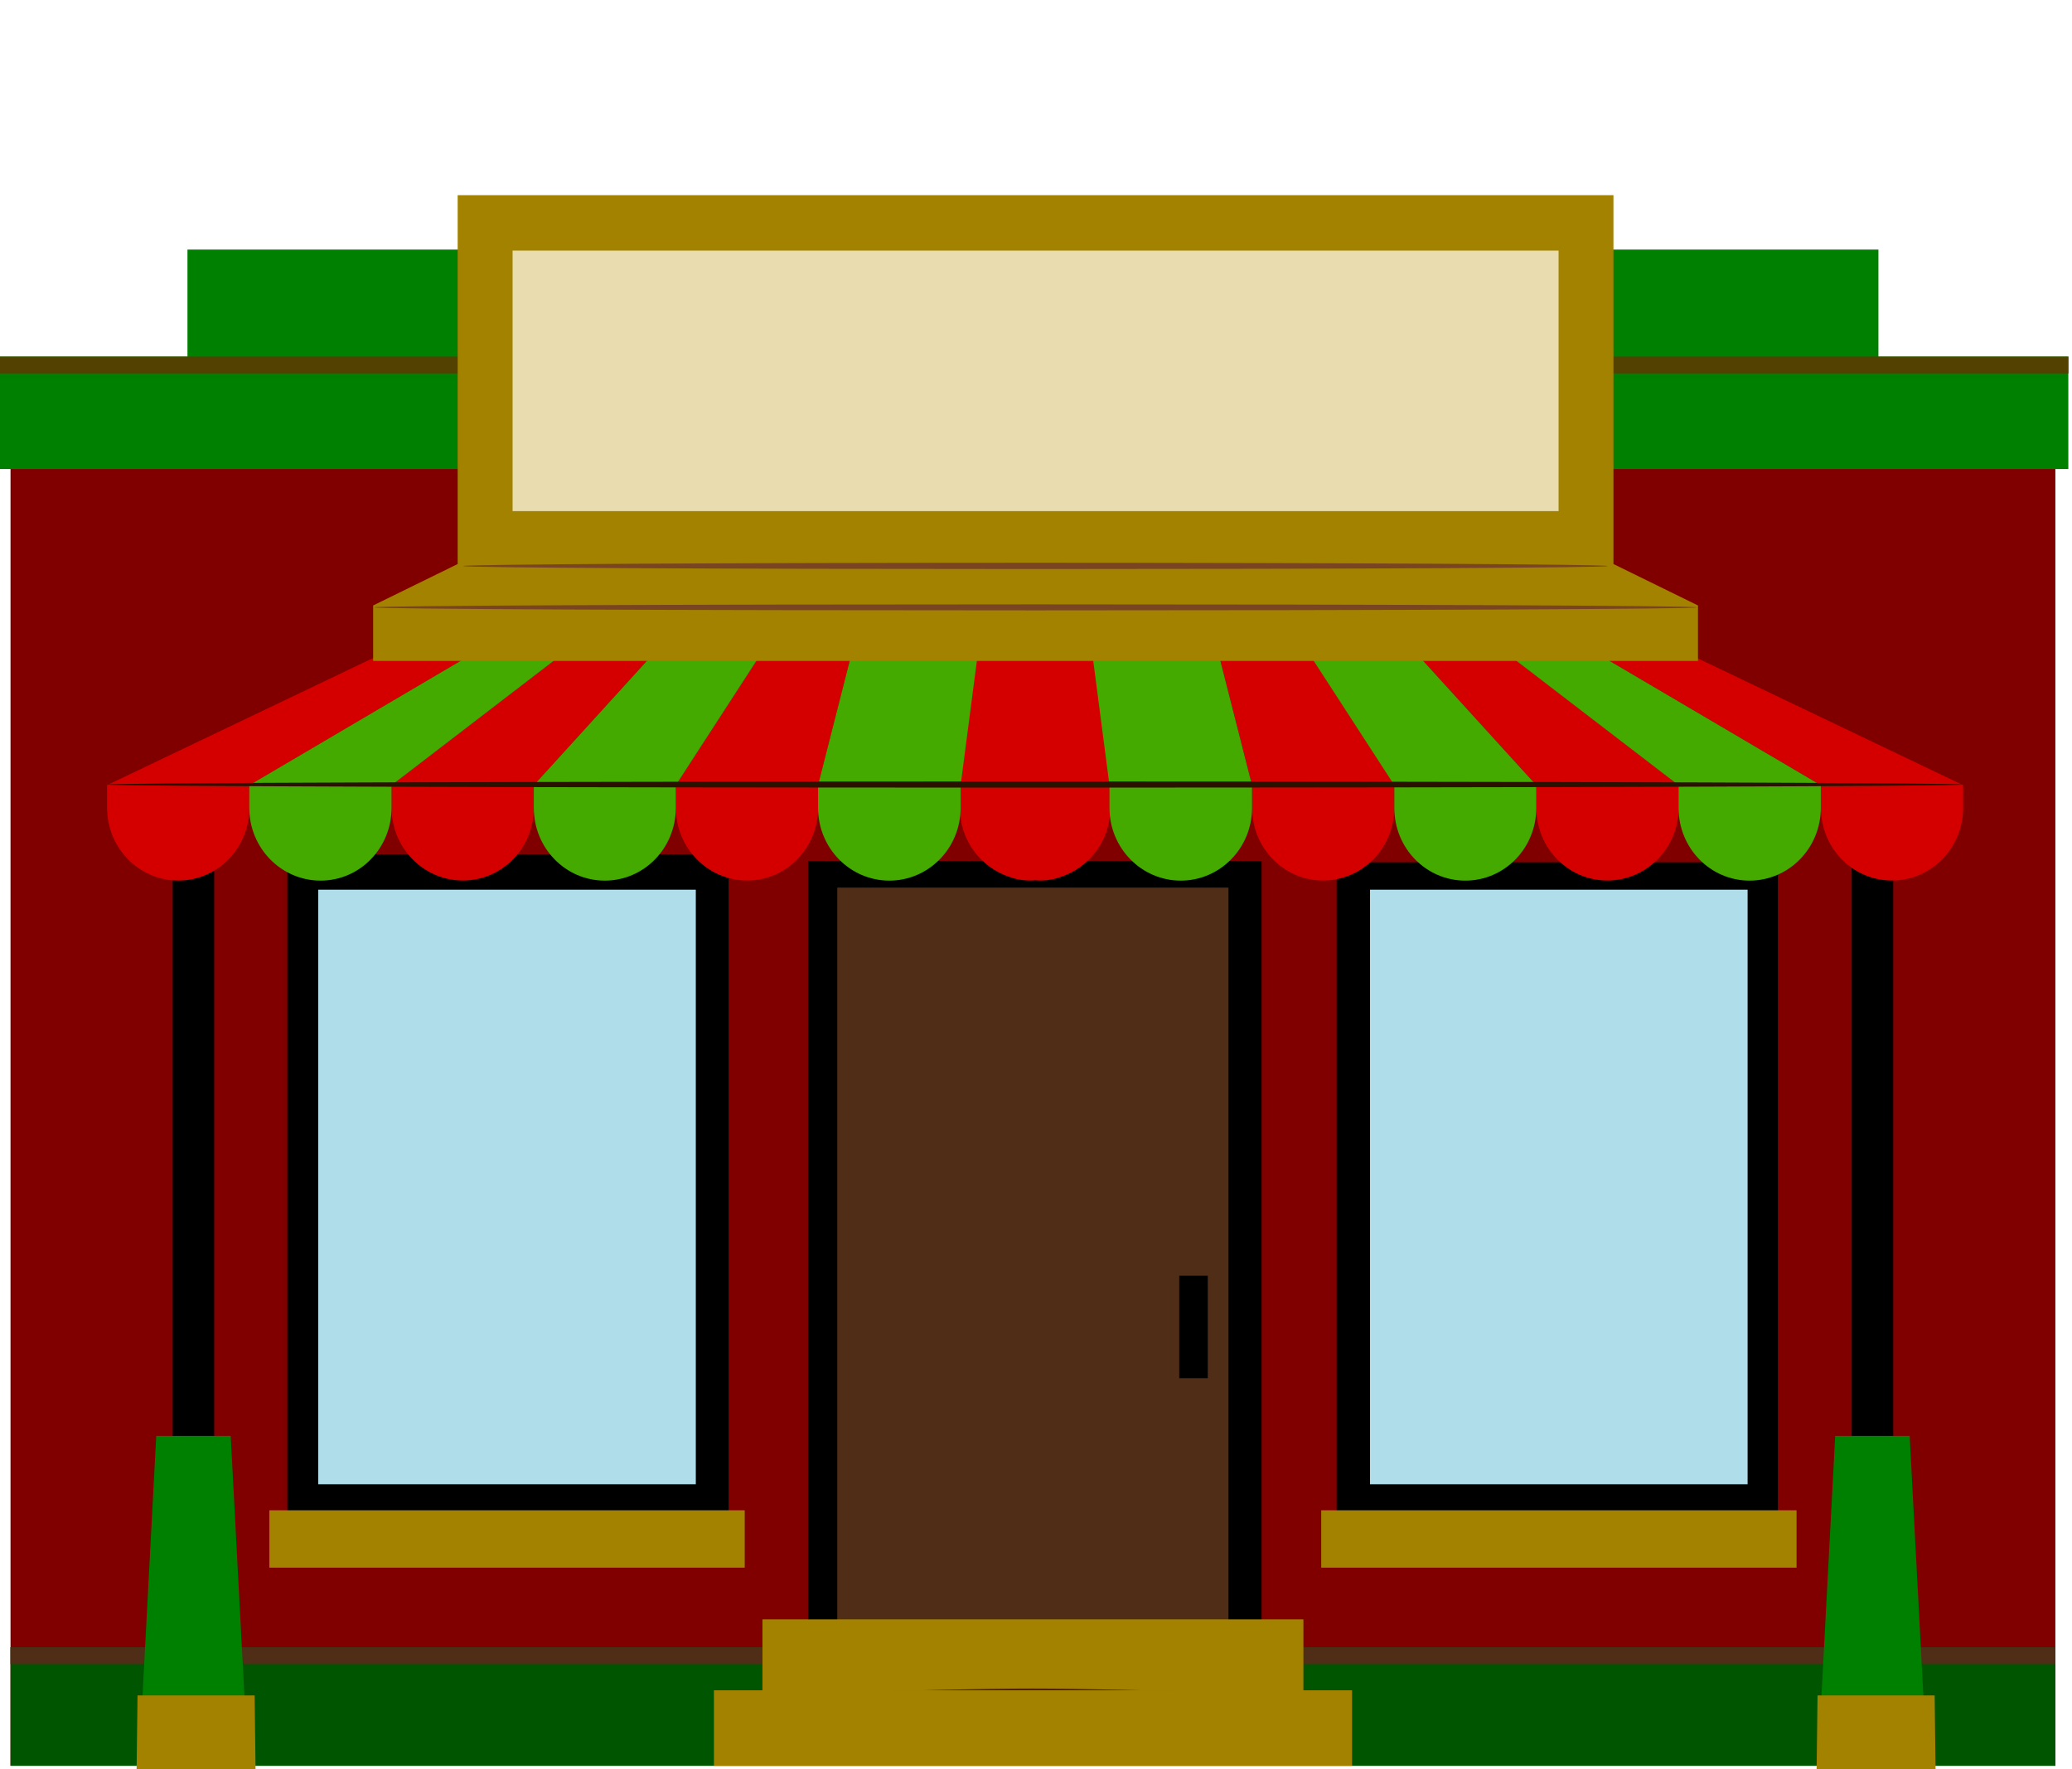 <?xml version="1.0" encoding="UTF-8" standalone="no"?>
<!-- Created with Inkscape (http://www.inkscape.org/) -->

<svg
   id="svg2"
   sodipodi:docname="restaurant.svg"
   viewBox="0 0 1258.837 1075"
   version="1.1"
   inkscape:version="1.3 (0e150ed6c4, 2023-07-21)"
   width="1258.837"
   height="1075"
   xmlns:inkscape="http://www.inkscape.org/namespaces/inkscape"
   xmlns:sodipodi="http://sodipodi.sourceforge.net/DTD/sodipodi-0.dtd"
   xmlns="http://www.w3.org/2000/svg"
   xmlns:svg="http://www.w3.org/2000/svg"
   xmlns:rdf="http://www.w3.org/1999/02/22-rdf-syntax-ns#"
   xmlns:cc="http://creativecommons.org/ns#"
   xmlns:dc="http://purl.org/dc/elements/1.1/">
  <title
     id="title5179">Store Fronts</title>
  <defs
     id="defs4">
    <linearGradient
       id="linearGradient16181">
      <stop
         id="stop16183"
         style="stop-color:#784421"
         offset="0" />
      <stop
         id="stop16185"
         style="stop-color:#fee47f"
         offset=".5" />
      <stop
         id="stop16187"
         style="stop-color:#784421"
         offset="1" />
    </linearGradient>
    <linearGradient
       id="linearGradient6315">
      <stop
         id="stop6317"
         style="stop-color:#2b1100"
         offset="0" />
      <stop
         id="stop6319"
         style="stop-color:#c8b7b7"
         offset=".5" />
      <stop
         id="stop6321"
         style="stop-color:#2b1100"
         offset="1" />
    </linearGradient>
    <linearGradient
       id="linearGradient3338">
      <stop
         id="stop3340"
         style="stop-color:#000000"
         offset="0" />
      <stop
         id="stop3342"
         style="stop-color:#666666"
         offset="1" />
    </linearGradient>
    <linearGradient
       id="linearGradient7250">
      <stop
         id="stop7252"
         style="stop-color:#083566"
         offset="0" />
      <stop
         id="stop7258"
         style="stop-color:#4fd1f4"
         offset=".5" />
      <stop
         id="stop7254"
         style="stop-color:#083566"
         offset="1" />
    </linearGradient>
    <linearGradient
       id="linearGradient6918">
      <stop
         id="stop6920"
         style="stop-color:#002255"
         offset="0" />
      <stop
         id="stop6922"
         style="stop-color:#55ddff"
         offset="1" />
    </linearGradient>
    <linearGradient
       id="linearGradient6903">
      <stop
         id="stop6905"
         style="stop-color:#2c89a0"
         offset="0" />
      <stop
         id="stop6907"
         style="stop-color:#87decd"
         offset="1" />
    </linearGradient>
    <filter
       id="filter7800"
       height="1.589"
       width="1.023"
       y="-0.294"
       x="-0.012"
       inkscape:collect="always"
       style="color-interpolation-filters:sRGB">
      <feGaussianBlur
         id="feGaussianBlur7802"
         stdDeviation="0.335"
         inkscape:collect="always" />
    </filter>
    <linearGradient
       x1="-0.6"
       x2="743.36"
       y1="526.93"
       gradientUnits="userSpaceOnUse"
       y2="526.93"
       id="linearGradient4440">
      <stop
         offset="0"
         stop-color="#98f9ea"
         id="stop4436" />
      <stop
         offset="1"
         stop-opacity="0"
         stop-color="#98f9ea"
         id="stop4438" />
    </linearGradient>
  </defs>
  <sodipodi:namedview
     id="base"
     bordercolor="#666666"
     inkscape:pageshadow="2"
     inkscape:window-y="-9"
     pagecolor="#ffffff"
     inkscape:window-height="991"
     inkscape:window-maximized="1"
     inkscape:zoom="0.67"
     inkscape:window-x="-9"
     showgrid="false"
     borderopacity="1.0"
     inkscape:current-layer="layer1"
     inkscape:cx="385.07463"
     inkscape:cy="608.20896"
     inkscape:showpageshadow="false"
     inkscape:window-width="1920"
     inkscape:pageopacity="0.0"
     inkscape:document-units="px"
     fit-margin-top="0"
     fit-margin-left="0"
     fit-margin-right="0"
     fit-margin-bottom="0"
     inkscape:pagecheckerboard="0"
     inkscape:deskcolor="#d1d1d1" />
  <g
     id="layer1"
     inkscape:label="Layer 1"
     inkscape:groupmode="layer"
     transform="translate(-27.761,-15.283)">
    <g
       id="g46807"
       transform="translate(107.53,-49.504)">
      <g
         id="g46235"
         transform="matrix(6.196,0,0,6.196,-3958.042,-1100.667)">
        <g
           id="g44700">
          <g
             id="g7898"
             transform="matrix(0.853,0,0,0.853,152.03,-248.26)">
            <g
               id="g65218">
              <g
                 id="g7885"
                 style="display:inline">
                <path
                   inkscape:connector-curvature="0"
                   style="display:inline;fill:#800000"
                   sodipodi:nodetypes="ccccc"
                   d="M 556.78,553.83 H 791.84 V 714.59 H 556.78 Z"
                   id="rect6305" />
                <g
                   id="g7875">
                  <path
                     d="m 556.78,700.96 v 13.636 h 104.25 26.562 104.25 V 700.96 H 687.592 661.03 Z"
                     inkscape:connector-curvature="0"
                     style="display:inline;fill:#005500"
                     id="path7350" />
                  <path
                     d="m 556.78,700.97 v 1.938 H 791.84 V 700.97 Z"
                     inkscape:connector-curvature="0"
                     style="fill:#502d16"
                     id="path7271-6" />
                </g>
                <g
                   id="g7879">
                  <path
                     d="M 577.12,540.25 H 771.5 v 25.233 H 577.12 Z"
                     inkscape:connector-curvature="0"
                     style="display:inline;fill:#008000"
                     sodipodi:nodetypes="ccccc"
                     id="path7695" />
                  <path
                     inkscape:connector-curvature="0"
                     style="display:inline;fill:#008000"
                     sodipodi:nodetypes="ccccc"
                     d="m 555.29,552.56 h 238.04 v 12.928 H 555.29 Z"
                     id="path7246" />
                  <path
                     d="m 555.28,552.56 v 1.938 H 793.34 V 552.56 Z"
                     inkscape:connector-curvature="0"
                     style="display:inline;fill:#524100;fill-opacity:1"
                     id="path7771" />
                </g>
              </g>
              <g
                 transform="translate(-2.137,3.134)"
                 id="g6810"
                 style="display:inline">
                <path
                   inkscape:connector-curvature="0"
                   style="display:inline;fill:#000000;fill-opacity:1;stroke-width:1.143"
                   sodipodi:nodetypes="ccccc"
                   d="m 590.742,606.65 h 50.723 v 76.425 h -50.723 z"
                   id="path6440-1" />
                <path
                   inkscape:connector-curvature="0"
                   style="fill:#afdde9;fill-opacity:1"
                   sodipodi:nodetypes="ccccc"
                   d="m 594.29,610.72 h 43.404 v 68.369 H 594.29 Z"
                   id="path6440" />
              </g>
              <g
                 transform="translate(118.768,3.134)"
                 id="g6815"
                 style="display:inline">
                <path
                   inkscape:connector-curvature="0"
                   style="display:inline;fill:#000000;fill-opacity:1;stroke-width:1.143"
                   sodipodi:nodetypes="ccccc"
                   d="m 590.452,607.572 h 50.723 v 76.425 h -50.723 z"
                   id="path6440-1-8" />
                <path
                   d="m 594.29,610.72 h 43.404 v 68.369 H 594.29 Z"
                   inkscape:connector-curvature="0"
                   style="display:inline;fill:#afdde9;fill-opacity:1"
                   sodipodi:nodetypes="ccccc"
                   id="path6821" />
              </g>
              <g
                 id="g7220"
                 transform="translate(0.128,1.344)"
                 style="display:inline">
                <g
                   transform="translate(2.488,-2.888)"
                   id="g6444">
                  <path
                     d="m 586.41,690.47 v -6.594 h 54.641 v 6.594 z"
                     inkscape:connector-curvature="0"
                     style="display:inline;fill:#a38200;fill-opacity:1"
                     id="path6042-8"
                     transform="translate(-2.488,2.888)" />
                  <path
                     inkscape:connector-curvature="0"
                     style="display:inline;fill:#a38200;fill-opacity:1"
                     d="m 707.32,690.47 v -6.594 h 54.641 v 6.594 z"
                     id="path7123"
                     transform="translate(-2.488,2.888)" />
                  <path
                     inkscape:connector-curvature="0"
                     style="display:inline;fill:#000000;fill-opacity:1;stroke-width:1.276"
                     sodipodi:nodetypes="ccccc"
                     d="m 645.843,612.09 h 52.134 v 92.655 h -52.134 z"
                     id="path6440-1-7" />
                  <path
                     inkscape:connector-curvature="0"
                     transform="translate(226.42,1.544)"
                     style="fill:#502d16;fill-opacity:1"
                     d="m 422.78,613.62 v 86.375 h 44.969 V 613.62 Z m 39.312,44.625 h 3.281 v 11.781 h -3.281 z"
                     id="path6344" />
                </g>
                <path
                   d="m 643.09,704.99 v -8.579 h 62.183 v 8.579 z"
                   inkscape:connector-curvature="0"
                   style="display:inline;fill:#a38200;fill-opacity:1"
                   id="path7163" />
                <g
                   id="g7845"
                   style="display:inline">
                  <path
                     inkscape:connector-curvature="0"
                     transform="matrix(1,0,0,1.434,-0.105,-305.98)"
                     sodipodi:nodetypes="ccccac"
                     d="m 639.51,705.21 v 2.085 h 69.354 V 705.21 c 0,0 -23.115,-0.644 -34.677,-0.644 -11.562,0 -34.677,0.644 -34.677,0.644 z"
                     style="display:inline;fill:#542200;filter:url(#filter7800);fill-opacity:1"
                     id="path7782" />
                  <path
                     d="m 637.51,704.57 v 8.684 h 73.354 V 704.57 Z"
                     inkscape:connector-curvature="0"
                     style="display:inline;fill:#a38200;fill-opacity:1"
                     id="path7271" />
                </g>
              </g>
              <g
                 transform="translate(-4.8125e-6)"
                 id="g7711"
                 style="display:inline">
                <path
                   inkscape:connector-curvature="0"
                   style="display:inline;fill:#000000"
                   sodipodi:nodetypes="cccccccccc"
                   d="m 575.42,604.22 v 97.192 h 4.772 V 604.22 Z m 193.01,0 v 97.192 h 4.772 V 604.22 Z"
                   id="rect6929" />
                <g
                   transform="matrix(1.053,0,0,1,-36.416,-6.162)"
                   id="g6889"
                   style="display:inline">
                  <g
                     transform="translate(-0.041)"
                     id="g6791">
                    <path
                       transform="translate(0.041)"
                       inkscape:connector-curvature="0"
                       sodipodi:nodetypes="ccssscccccssscccccssscccccscccccccccccsccccccccssscccccssscccccsssccc"
                       d="M 603.44,593.12 573.88,608 v 2.594 c 0,4.631 3.481,8.375 7.781,8.375 4.301,0 7.75,-3.744 7.75,-8.375 V 608 l 24,-14.875 z m 19.906,0 -18.406,14.875 v 2.594 c 0,4.631 3.481,8.375 7.781,8.375 4.301,0 7.75,-3.744 7.75,-8.375 v -2.594 l 12.844,-14.875 z m 21.781,0 -9.156,14.875 v 2.594 c 0,4.631 3.481,8.375 7.781,8.375 4.301,0 7.75,-3.744 7.75,-8.375 v -2.594 l 3.594,-14.875 z m 23.719,0 -1.875,14.875 v 2.594 c 0,3.783 2.337,6.958 5.531,8 0.227,0.074 0.452,0.167 0.688,0.219 0.018,0.004 0.044,-0.004 0.062,0 0.236,0.05 0.476,0.099 0.719,0.125 0.28,0.033 0.555,0.031 0.844,0.031 0.127,-9.7e-4 0.249,-0.024 0.375,-0.031 0.126,0.007 0.248,0.03 0.375,0.031 0.288,0 0.564,0.002 0.844,-0.031 0.243,-0.026 0.483,-0.075 0.719,-0.125 0.018,-0.004 0.044,0.004 0.062,0 0.235,-0.052 0.461,-0.145 0.688,-0.219 3.195,-1.042 5.531,-4.217 5.531,-8 v -2.594 l -1.875,-14.875 h -0.062 -6.281 -6.281 z m 26.438,0 3.594,14.875 v 2.594 c 0,4.631 3.449,8.375 7.75,8.375 4.301,0 7.781,-3.744 7.781,-8.375 v -2.594 l -9.156,-14.875 z m 21.781,0 12.844,14.875 v 2.594 c 0,4.631 3.449,8.375 7.75,8.375 4.301,0 7.781,-3.744 7.781,-8.375 v -2.594 l -18.406,-14.875 z m 19.906,0 24,14.875 v 2.594 c 0,4.631 3.449,8.375 7.75,8.375 4.301,0 7.781,-3.744 7.781,-8.375 l -0.01,-2.59 -29.56,-14.88 z"
                       style="display:inline;fill:#d40000;fill-opacity:1"
                       id="rect6554" />
                    <path
                       inkscape:connector-curvature="0"
                       transform="translate(1.324,6.162)"
                       style="display:inline;fill:#44aa00"
                       d="m 612.12,586.97 -24,14.875 v 2.594 c 0,4.631 3.481,8.375 7.781,8.375 4.301,0 7.75,-3.744 7.75,-8.375 v -2.594 l 18.406,-14.875 h -9.938 z m 19.906,0 -12.844,14.875 v 2.594 c 0,4.631 3.449,8.375 7.75,8.375 4.301,0 7.75,-3.744 7.75,-8.375 v -2.594 l 9.156,-14.875 h -11.812 z m 21.781,0 -3.594,14.875 v 2.594 c 0,4.631 3.481,8.375 7.781,8.375 4.301,0 7.781,-3.744 7.781,-8.375 v -2.594 l 1.844,-14.875 h -13.812 z m 26.375,0 1.844,14.875 v 2.594 c 0,4.631 3.481,8.375 7.781,8.375 4.301,0 7.781,-3.744 7.781,-8.375 v -2.594 l -3.594,-14.875 h -13.812 z m 23.781,0 9.156,14.875 v 2.594 c 0,4.631 3.449,8.375 7.75,8.375 4.301,0 7.75,-3.744 7.75,-8.375 v -2.594 l -12.844,-14.875 h -11.812 z m 21.781,0 18.406,14.875 v 2.594 c 0,4.631 3.449,8.375 7.75,8.375 4.301,0 7.781,-3.744 7.781,-8.375 v -2.594 l -24,-14.875 h -9.938 z"
                       id="path6559" />
                  </g>
                  <path
                     inkscape:connector-curvature="0"
                     style="display:inline;fill:#2b1100"
                     d="m 776.39,607.93 c 0,-0.194 -45.311,-0.351 -101.21,-0.351 -55.895,0 -101.21,0.157 -101.21,0.351 0,0.194 45.311,0.351 101.21,0.351 55.895,0 101.21,-0.157 101.21,-0.351 z"
                     id="path6789" />
                </g>
                <path
                   inkscape:connector-curvature="0"
                   style="display:inline;fill:#008000"
                   sodipodi:nodetypes="cccccccccccc"
                   d="m 573.53,676.66 -2,37.938 h 12.562 l -2,-37.938 z m 193,0 -2,37.938 h 3.906 4.75 3.906 l -2,-37.938 z"
                   id="path7266" />
              </g>
            </g>
          </g>
        </g>
      </g>
    </g>
    <path
       inkscape:connector-curvature="0"
       style="display:inline;fill:#e9ddaf"
       d="M 611.62,537.6 H 737 v 34.713 H 611.62 Z"
       sodipodi:nodetypes="ccccc"
       id="rect6477"
       transform="matrix(5.233,0,0,5.288,-2871.763,-2688.439)" />
    <path
       inkscape:connector-curvature="0"
       style="display:inline;fill:#a38200;fill-opacity:1"
       sodipodi:nodetypes="ccccccccccccccccc"
       d="m 607.22,533.72 v 2.062 4.312 36.02 l -9.812,4.762 v 6.375 h 153.81 v -6.375 l -9.812,-4.762 v -36.02 -6.375 z m 6.375,6.375 h 121.44 v 29.94 h -121.44 z"
       id="path6042-7"
       transform="matrix(5.233,0,0,5.288,-2871.763,-2688.439)" />
    <path
       d="m 674.31,575.97 c -36.705,0 -66.469,0.181 -66.469,0.375 0,0.194 29.764,0.344 66.469,0.344 36.705,0 66.438,-0.15 66.438,-0.344 0,-0.194 -29.732,-0.375 -66.438,-0.375 z m 0,4.781 c -42.405,0 -76.781,0.15 -76.781,0.344 0,0.194 34.376,0.344 76.781,0.344 42.405,0 76.781,-0.15 76.781,-0.344 0,-0.194 -34.376,-0.344 -76.781,-0.344 z"
       inkscape:connector-curvature="0"
       style="display:inline;fill:#784421"
       id="path6789-9"
       transform="matrix(5.233,0,0,5.288,-2871.763,-2688.439)" />
    <g
       id="g1">
      <path
         d="m 764.1,706.14 -0.105,8.451 h 13.664 l -0.105,-8.451 h -13.455 z"
         style="display:inline;fill:#a38200;fill-opacity:1"
         inkscape:connector-curvature="0"
         sodipodi:nodetypes="cccccc"
         id="path6161"
         transform="matrix(5.288,0,0,5.288,-2908.557,-2688.439)" />
      <path
         inkscape:connector-curvature="0"
         style="display:inline;fill:#a38200;fill-opacity:1"
         d="m 571.08,706.14 -0.105,8.451 h 13.664 l -0.105,-8.451 h -13.455 z"
         sodipodi:nodetypes="cccccc"
         id="path7869"
         transform="matrix(5.288,0,0,5.288,-2908.557,-2688.439)" />
    </g>
  </g>
</svg>
